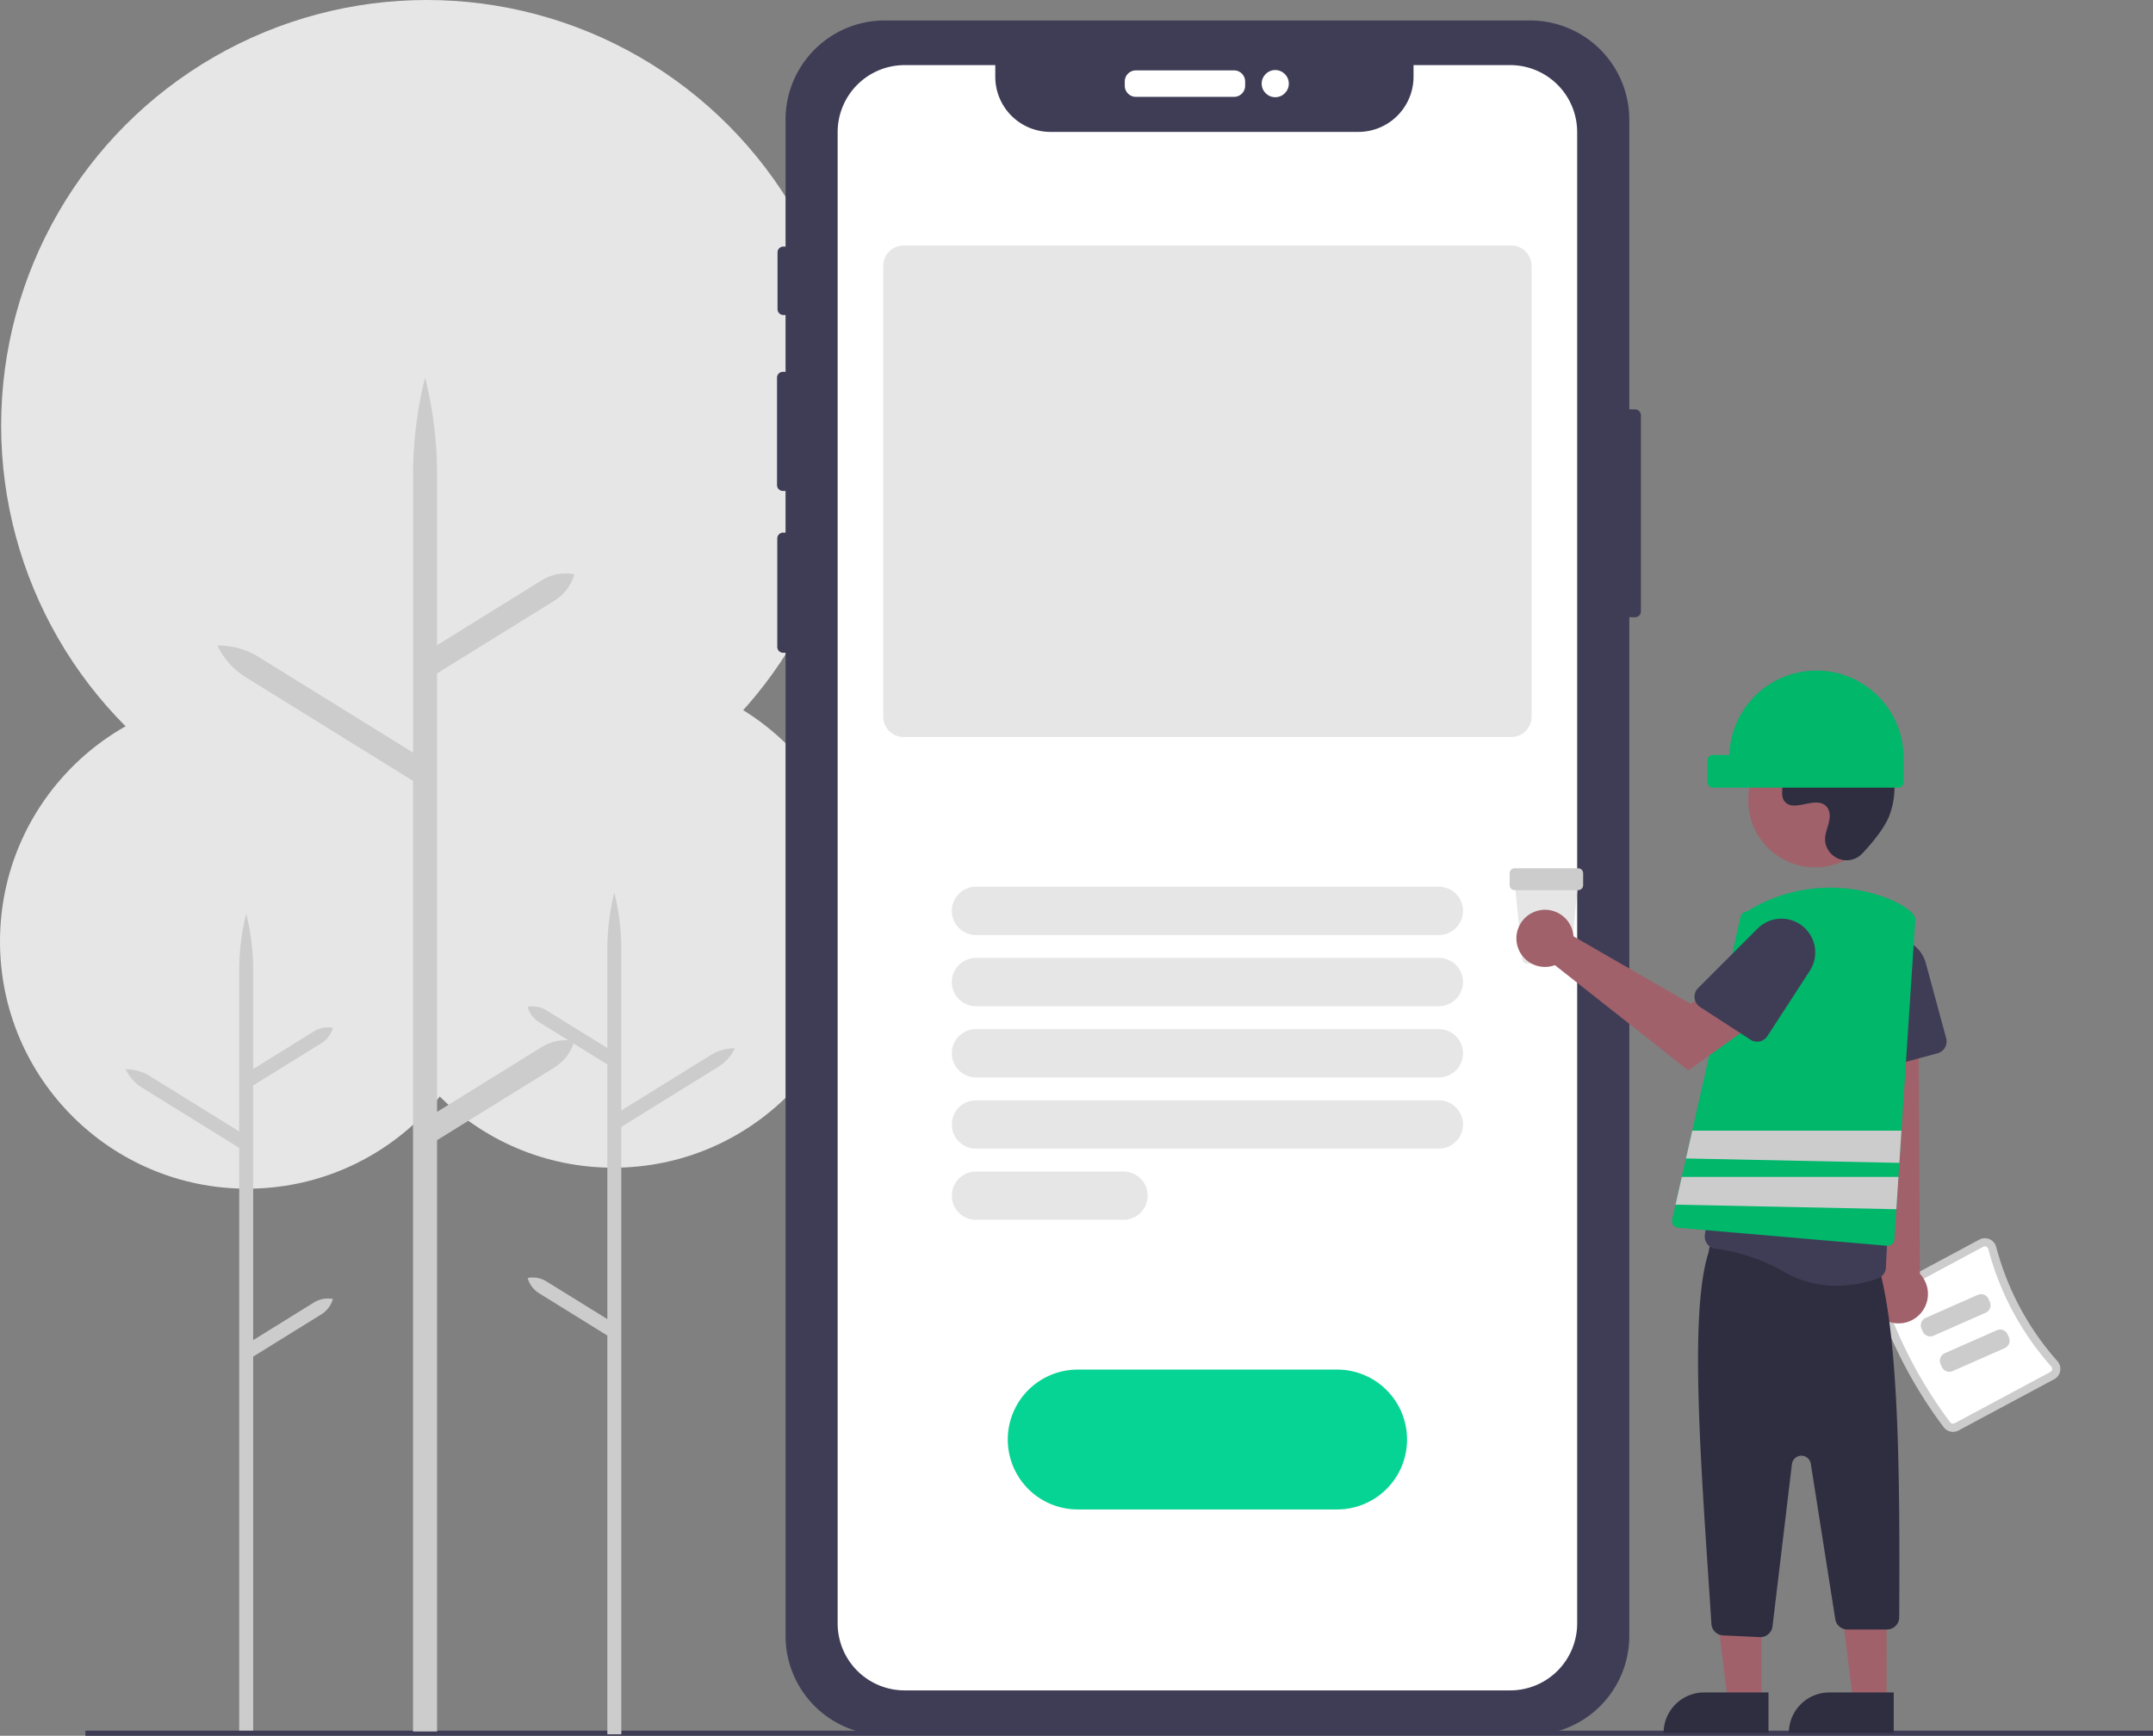 <svg xmlns="http://www.w3.org/2000/svg" width="275.621" height="222.229" viewBox="0 0 275.621 222.229"><rect x="0" y="0" width="275.621" height="222.229" fill="#808080" stroke="none"/><g transform="translate(-3951.957 -7256.354)"><rect width="264.689" height="0.651" transform="translate(3962.889 7477.932)" fill="#3f3d56"/><circle cx="31.646" cy="31.646" r="31.646" transform="translate(3998.828 7342.563)" fill="#e6e6e6"/><path d="M386.608,509.513l7.784,4.824V481.73l-8.725-5.407a3.385,3.385,0,0,1-1.477-1.966h0a3.385,3.385,0,0,1,2.418.447l7.784,4.824V466.985a29.915,29.915,0,0,1,.893-7.256,29.917,29.917,0,0,1,.893,7.256v20.637l11.484-7.116a5.628,5.628,0,0,1,3.057-.843,5.628,5.628,0,0,1-2.116,2.362l-12.425,7.7v77.763h-1.786V516.438l-8.726-5.407a3.385,3.385,0,0,1-1.477-1.966h0A3.385,3.385,0,0,1,386.608,509.513Z" transform="translate(3635.316 6910.907)" fill="#ccc"/><circle cx="31.646" cy="31.646" r="31.646" transform="translate(3951.957 7345.25)" fill="#e6e6e6"/><path d="M250.225,517.766l-7.784,4.824V489.983l8.725-5.407a3.385,3.385,0,0,0,1.477-1.966h0a3.385,3.385,0,0,0-2.418.447l-7.784,4.824V475.238a29.916,29.916,0,0,0-.893-7.256,29.916,29.916,0,0,0-.893,7.256v20.637l-11.484-7.116a5.628,5.628,0,0,0-3.057-.843,5.628,5.628,0,0,0,2.116,2.362l12.425,7.7v74.6h1.786v-47.88l8.725-5.407a3.385,3.385,0,0,0,1.477-1.966h0A3.385,3.385,0,0,0,250.225,517.766Z" transform="translate(3741.927 6905.341)" fill="#ccc"/><circle cx="54.486" cy="54.486" r="54.486" transform="translate(3952.104 7256.354)" fill="#e6e6e6"/><path d="M303.737,342.883l-13.4,8.305v-56.14l15.023-9.309a5.827,5.827,0,0,0,2.543-3.385h0a5.828,5.828,0,0,0-4.163.77l-13.4,8.305V269.66a51.509,51.509,0,0,0-1.538-12.492,51.508,51.508,0,0,0-1.538,12.492v35.532L267.486,292.94a9.69,9.69,0,0,0-5.263-1.452,9.69,9.69,0,0,0,3.643,4.066l21.393,13.257v121.7h3.076v-75.7l15.023-9.309a5.828,5.828,0,0,0,2.543-3.385h0A5.828,5.828,0,0,0,303.737,342.883Z" transform="translate(3717.574 7047.52)" fill="#ccc"/><path d="M592.089,166.549h-.739v-37.1a12.694,12.694,0,0,0-12.694-12.694H496.03a12.694,12.694,0,0,0-12.694,12.694V145.7h-.28a.746.746,0,0,0-.746.746v7.27a.746.746,0,0,0,.746.746h.28v7.277h-.345a.745.745,0,0,0-.746.746v13.758a.746.746,0,0,0,.746.746h.345v5.336h-.313a.745.745,0,0,0-.746.746v13.889a.746.746,0,0,0,.746.746h.313V323.582a12.694,12.694,0,0,0,12.694,12.694h82.627a12.694,12.694,0,0,0,12.694-12.694V193.158h.739a.746.746,0,0,0,.746-.745V167.295A.746.746,0,0,0,592.089,166.549Z" transform="translate(3569.185 7142.22)" fill="#3f3d56"/><path d="M632.961,139.773H620.4a1.424,1.424,0,0,1-1.423-1.422v-.544a1.424,1.424,0,0,1,1.423-1.422h12.564a1.424,1.424,0,0,1,1.423,1.422v.544A1.424,1.424,0,0,1,632.961,139.773Z" transform="translate(3476.97 7128.98)" fill="#fff"/><circle cx="1.739" cy="1.739" r="1.739" transform="translate(4113.471 7265.322)" fill="#fff"/><path d="M592.179,134.313H579.807V135.8a7.065,7.065,0,0,1-7.065,7.065H533.329a7.062,7.062,0,0,1-7.065-7.058v-1.494h-11.6a8.579,8.579,0,0,0-8.579,8.579h0V333.82a8.579,8.579,0,0,0,8.579,8.579h77.515a8.576,8.576,0,0,0,8.576-8.576V142.892a8.576,8.576,0,0,0-8.572-8.579Z" transform="translate(3553.106 7130.377)" fill="#fff"/><path d="M615.137,665.2H581.928a8.953,8.953,0,0,1,0-17.906h33.209a8.953,8.953,0,1,1,0,17.906Z" transform="translate(3507.994 6784.409)" fill="#06d494"/><path d="M613.322,463.589H554.068a3.093,3.093,0,1,1,0-6.186h59.254a3.093,3.093,0,0,1,0,6.186Z" transform="translate(3522.831 6912.476)" fill="#e6e6e6"/><path d="M613.322,491.589H554.068a3.093,3.093,0,1,1,0-6.186h59.254a3.093,3.093,0,0,1,0,6.186Z" transform="translate(3522.831 6893.592)" fill="#e6e6e6"/><path d="M613.322,519.589H554.068a3.093,3.093,0,1,1,0-6.186h59.254a3.093,3.093,0,0,1,0,6.186Z" transform="translate(3522.831 6874.708)" fill="#e6e6e6"/><path d="M613.322,547.589H554.068a3.093,3.093,0,1,1,0-6.186h59.254a3.093,3.093,0,0,1,0,6.186Z" transform="translate(3522.831 6855.824)" fill="#e6e6e6"/><path d="M572.951,575.589H554.068a3.093,3.093,0,1,1,0-6.186h18.883a3.093,3.093,0,1,1,0,6.186Z" transform="translate(3522.831 6836.939)" fill="#e6e6e6"/><path d="M604.417,268.186h-77.8a2.6,2.6,0,0,1-2.594-2.594V207.848a2.6,2.6,0,0,1,2.594-2.594h77.8a2.6,2.6,0,0,1,2.594,2.594v57.744a2.6,2.6,0,0,1-2.594,2.594Z" transform="translate(3541.01 7082.532)" fill="#e6e6e6"/><g transform="translate(4159.194 7332.887)" opacity="0.1"><path d="M813.261,345.131q0-.671,0-1.348a10.185,10.185,0,0,0,0,1.045C813.258,344.929,813.261,345.03,813.261,345.131Z" transform="translate(-813.248 -343.783)"/></g><g transform="translate(3958 5247.71)"><path d="M731.7,353.937h-4.926a.633.633,0,0,1-.633-.574l-.986-10.107h8.164l-.986,10.107A.634.634,0,0,1,731.7,353.937Z" transform="translate(-537.312 1778.08)" fill="#e6e6e6"/><path d="M732.14,341.675H724a.636.636,0,0,1-.636-.636v-1.526a.637.637,0,0,1,.636-.636h8.138a.637.637,0,0,1,.636.636v1.526A.636.636,0,0,1,732.14,341.675Z" transform="translate(-536.148 1780.933)" fill="#ccc"/><path d="M866.975,498.972a58.377,58.377,0,0,1-8.39-15.659,1.5,1.5,0,0,1,.708-1.8l12.248-6.563a1.48,1.48,0,0,1,1.3-.053,1.505,1.505,0,0,1,.858,1.005,35.661,35.661,0,0,0,7.822,14.6,1.5,1.5,0,0,1,.362,1.271,1.479,1.479,0,0,1-.763,1.052l-12.248,6.563A1.5,1.5,0,0,1,866.975,498.972Z" transform="translate(-624.19 1692.401)" fill="#ccc"/><path d="M869.764,500.3a.453.453,0,0,0,.565.117l12.248-6.563a.434.434,0,0,0,.227-.313.46.46,0,0,0-.113-.393,36.709,36.709,0,0,1-8.053-15.029.46.46,0,0,0-.264-.312.435.435,0,0,0-.387.016l-12.248,6.563a.453.453,0,0,0-.216.536A57.331,57.331,0,0,0,869.764,500.3Z" transform="translate(-626.144 1690.446)" fill="#fff"/><path d="M882.7,497.711l-6.671,2.945a1.047,1.047,0,0,1-1.379-.534l-.165-.374a1.047,1.047,0,0,1,.534-1.379l6.671-2.945a1.047,1.047,0,0,1,1.379.534l.165.374A1.047,1.047,0,0,1,882.7,497.711Z" transform="translate(-634.543 1679.001)" fill="#ccc"/><path d="M889.7,510.711l-6.671,2.945a1.047,1.047,0,0,1-1.379-.534l-.165-.374a1.047,1.047,0,0,1,.534-1.379l6.671-2.945a1.047,1.047,0,0,1,1.379.534l.165.374a1.047,1.047,0,0,1-.534,1.379Z" transform="translate(-639.103 1670.531)" fill="#ccc"/><path d="M853.724,419.038a3.744,3.744,0,0,1-.719-5.7l-2.813-39.924,8.1.786.223,39.1a3.764,3.764,0,0,1-4.794,5.736Z" transform="translate(-618.775 1758.429)" fill="#a0616a"/><path d="M853.122,381.057a1.562,1.562,0,0,1-.648-1.185l-.594-10.76a4.321,4.321,0,0,1,8.485-1.368l2.608,9.62a1.57,1.57,0,0,1-1.1,1.924l-7.42,2.012A1.562,1.562,0,0,1,853.122,381.057Z" transform="translate(-619.871 1764.206)" fill="#3f3d56"/><path d="M575.889,372.6h-4.273l-2.033-16.48h6.306Z" transform="translate(-356.449 1853.95)" fill="#a0616a"/><path d="M556.96,399.905h8.24v5.188H551.772A5.188,5.188,0,0,1,556.96,399.905Z" transform="translate(-344.845 1825.424)" fill="#2f2e41"/><path d="M621.889,372.6h-4.273l-2.032-16.48h6.306Z" transform="translate(-386.418 1853.95)" fill="#a0616a"/><path d="M602.96,399.905h8.24v5.188H597.772A5.188,5.188,0,0,1,602.96,399.905Z" transform="translate(-374.814 1825.424)" fill="#2f2e41"/><path d="M800.468,526.089l-4.7-.224a1.568,1.568,0,0,1-1.494-1.555c-1.24-19.139-2.957-39.662-.328-47.59a1.568,1.568,0,0,1,1.794-1.563l18.817,2.732a1.559,1.559,0,0,1,1.343,1.54c2.4,9.387,2.511,26.41,2.42,44.1a1.568,1.568,0,0,1-1.568,1.58h-5.071a1.561,1.561,0,0,1-1.549-1.325L807,503.893a1.22,1.22,0,0,0-2.416.044L802.1,524.709a1.574,1.574,0,0,1-1.557,1.382Z" transform="translate(-581.23 1692.158)" fill="#2f2e41"/><path d="M805.392,397a23.671,23.671,0,0,0-8.949-3.065,1.54,1.54,0,0,1-1.064-.583,1.561,1.561,0,0,1-.325-1.185l4.509-33.474a11.577,11.577,0,0,1,6.748-9.046,11.259,11.259,0,0,1,10.941.858q.232.154.455.315a11.563,11.563,0,0,1,4.4,12.049c-2.765,11.311-3.714,29.853-3.877,33.456a1.556,1.556,0,0,1-1.017,1.4,15.712,15.712,0,0,1-5.306.945A13.286,13.286,0,0,1,805.392,397Z" transform="translate(-582.843 1774.586)" fill="#3f3d56"/><circle cx="8.56" cy="8.56" r="8.56" transform="translate(217.761 2102.571)" fill="#a0616a"/><path d="M823.193,297.659a2.765,2.765,0,0,1-4.77-1.536,2.808,2.808,0,0,1,0-.542c.107-1.029.7-1.964.56-3.051a1.6,1.6,0,0,0-.293-.749c-1.272-1.7-4.259.762-5.46-.78-.736-.946.129-2.435-.436-3.492-.746-1.4-2.955-.707-4.34-1.471-1.541-.85-1.449-3.215-.435-4.653a7.32,7.32,0,0,1,5.549-2.825,14.885,14.885,0,0,1,6.27,1.224,12.531,12.531,0,0,1,5.925,4.108,10.029,10.029,0,0,1,1.014,8.539C826.263,294.158,824.5,296.27,823.193,297.659Z" transform="translate(-590.816 1820.244)" fill="#2f2e41"/><path d="M814.16,349.93c-.15-.7-1.436-1.666-3.276-2.45a20.26,20.26,0,0,0-18.3,1.568.864.864,0,0,0-.8.68L785.6,377.1l-.805,3.565-.533,2.359-.805,3.555-.429,1.9a.874.874,0,0,0,.774,1.063l26.726,2.307c.024,0,.052,0,.077,0a.871.871,0,0,0,.864-.815l.254-3.872.272-4.14.118-1.795.268-4.13,1.781-27.127v-.024Z" transform="translate(-575.004 1776.294)" fill="#00b76a"/><path d="M733.069,356.948a3.671,3.671,0,0,1,.083.572l14.971,8.637,3.639-2.095,3.879,5.078-7.785,5.548-17.079-13.474a3.658,3.658,0,1,1,2.292-4.266Z" transform="translate(-537.766 1770.999)" fill="#a0616a"/><path d="M791.278,367.545a1.562,1.562,0,0,1,.451-1.273l7.619-7.621a4.321,4.321,0,0,1,6.68,5.407l-5.426,8.361a1.57,1.57,0,0,1-2.169.462l-6.449-4.185A1.562,1.562,0,0,1,791.278,367.545Z" transform="translate(-580.387 1768.876)" fill="#3f3d56"/><path d="M587.577,193.5l-.268,4.13-27.319-.565.805-3.565Z" transform="translate(-350.199 1959.897)" fill="#ccc"/><path d="M584.689,210.5l-.272,4.14-28.267-.585.805-3.555Z" transform="translate(-347.697 1948.821)" fill="#ccc"/><path d="M809.989,266.25h0a11.15,11.15,0,0,0-11.143,10.8h-2.1a.7.7,0,0,0-.7.7v2.788a.7.7,0,0,0,.7.7h23.7a.7.7,0,0,0,.7-.7V277.4a11.152,11.152,0,0,0-11.152-11.152Z" transform="translate(-583.501 1828.25)" fill="#00b76a"/></g></g></svg>